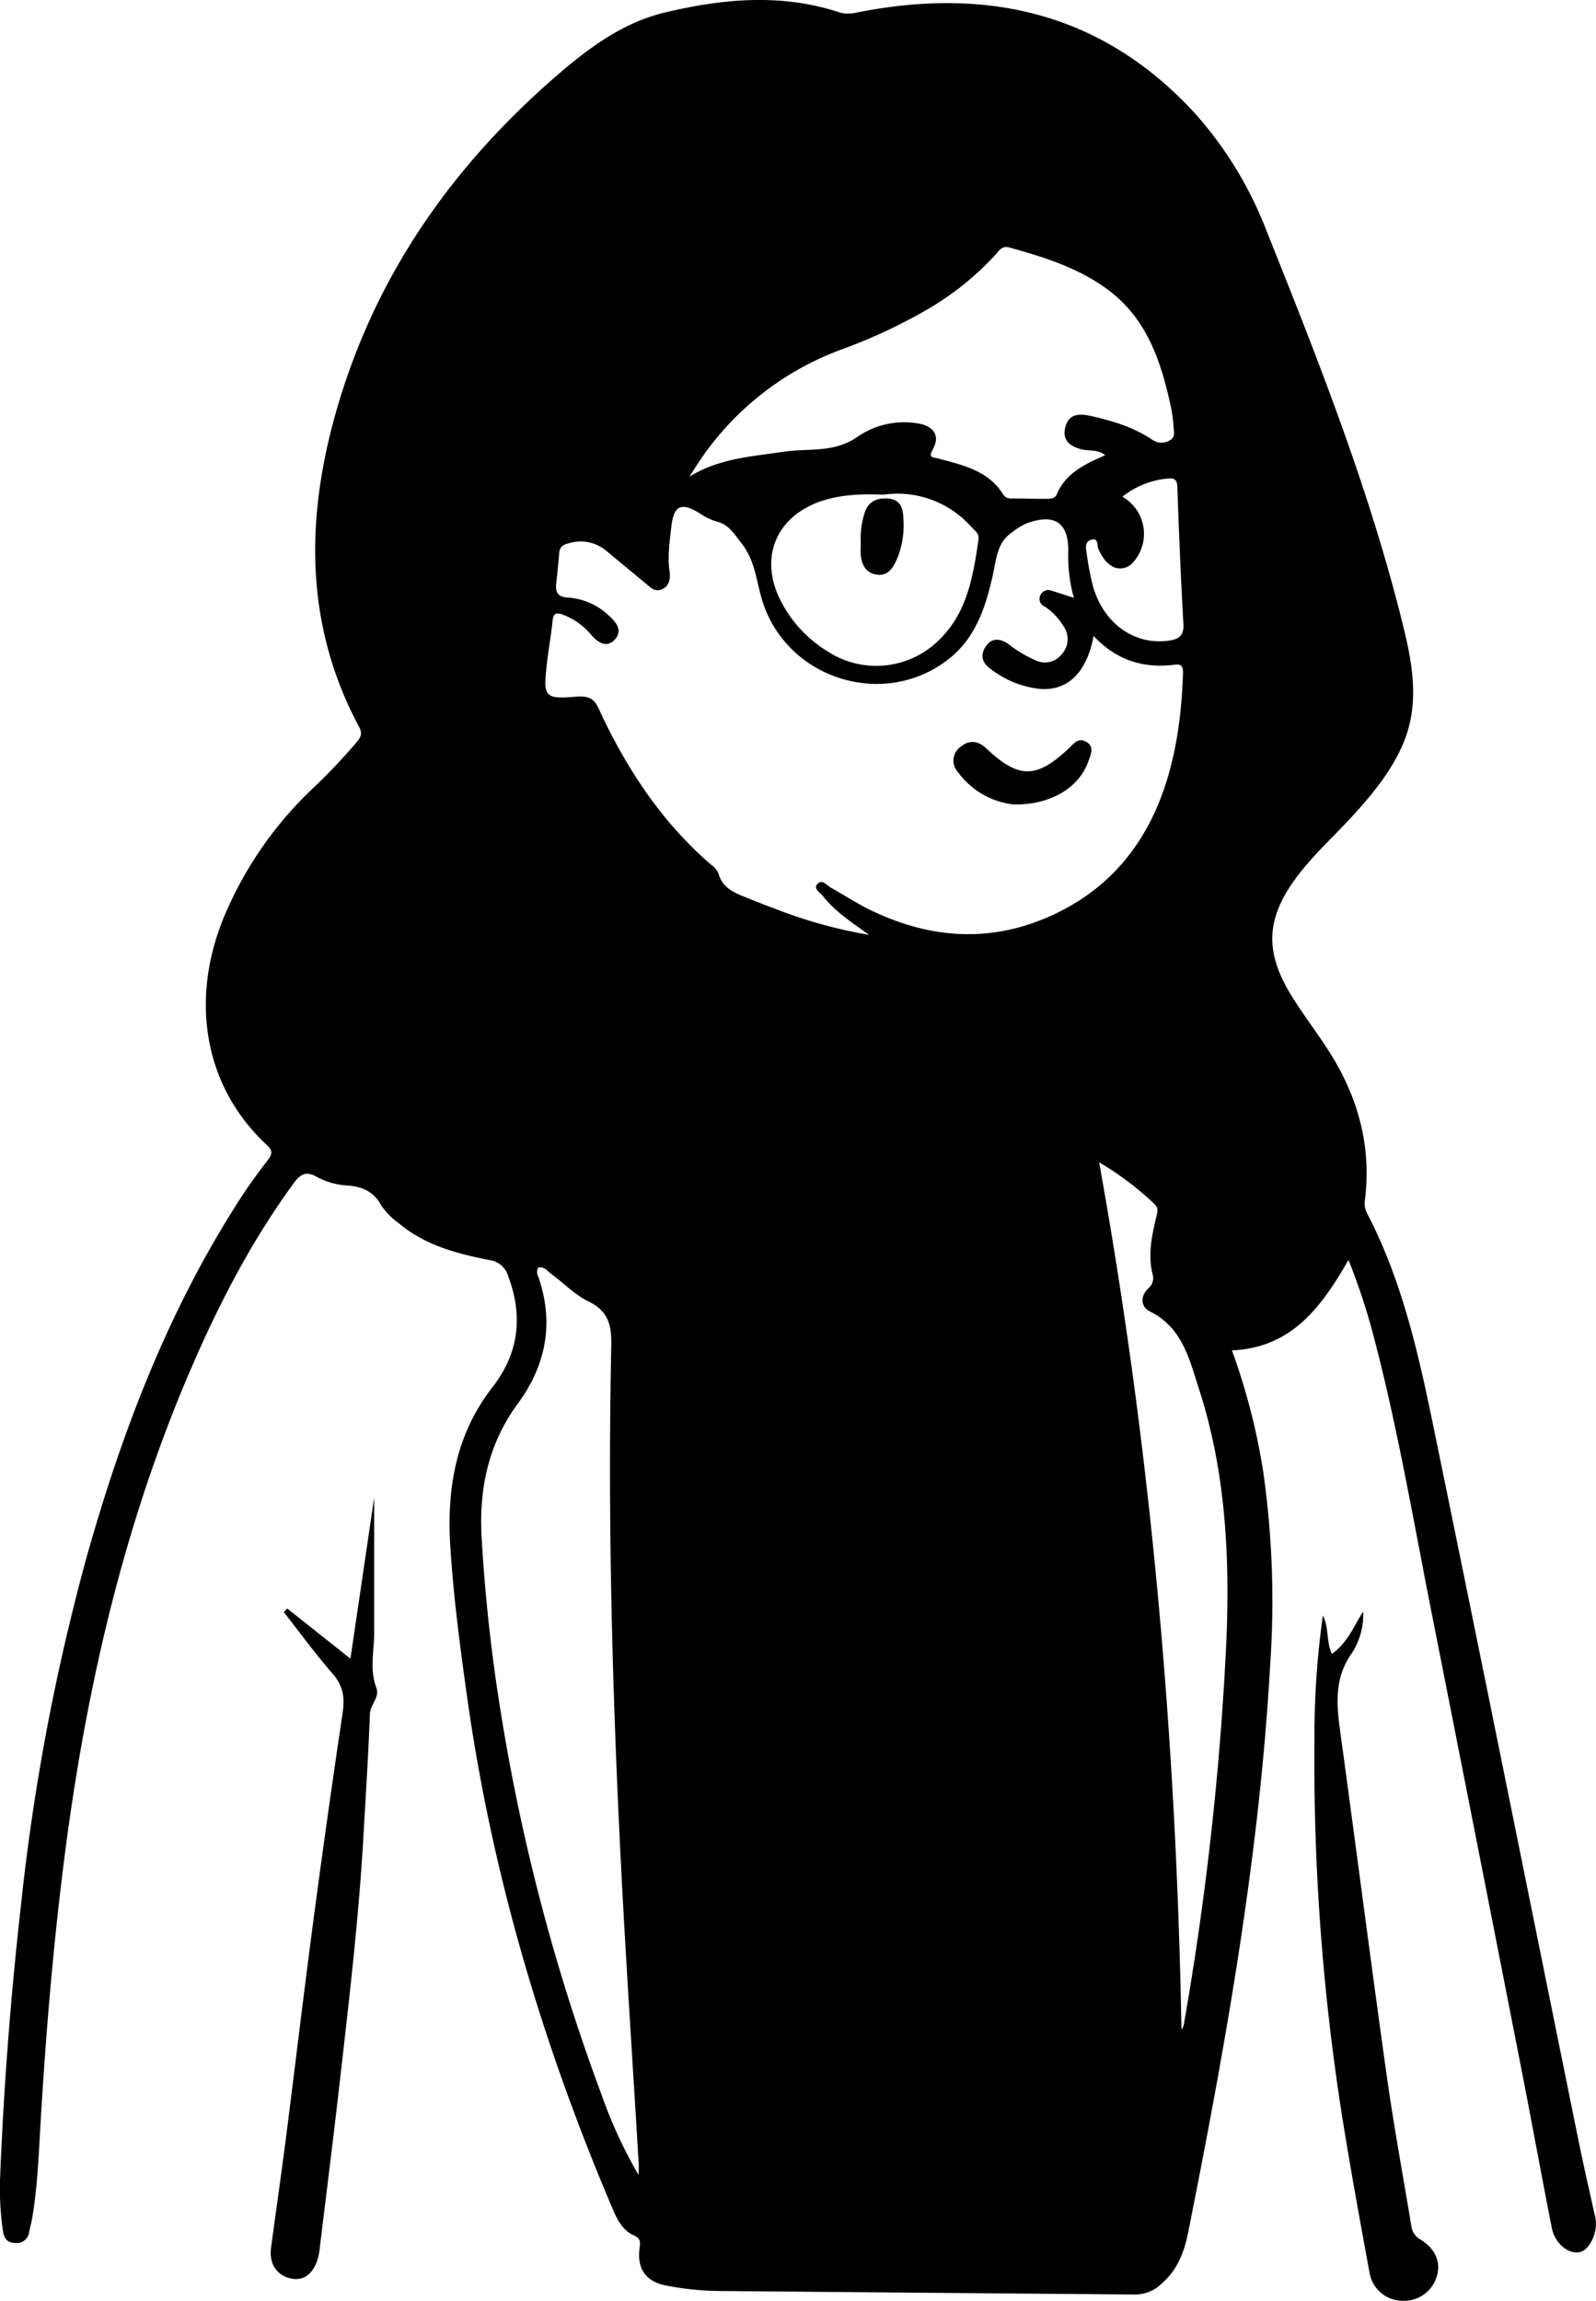 <svg xmlns="http://www.w3.org/2000/svg" viewBox="0 0 333.42 480.66"><title>alessandrabrunetti</title><g id="Livello_2" data-name="Livello 2"><g id="Livello_1-2" data-name="Livello 1"><g id="L2QWp4.tif"><path d="M281.71,263.19c-5.72,10-12,18.37-24.35,18.89a135.1,135.1,0,0,1,6.55,25.4,192.4,192.4,0,0,1,1.44,40.34c-2.26,40-9.32,79.34-17.14,118.55-.8,4-2.21,7.77-5.5,10.63a7.87,7.87,0,0,1-5.47,2.3q-43.85-.35-87.7-.74a61.34,61.34,0,0,1-10.28-1.11c-4.33-.78-6.24-3.54-5.64-7.91.18-1.35.16-2-1.3-2.64-2.22-1-3.37-3.22-4.32-5.45-14.62-34.34-25.2-69.83-30.4-106.86-1.47-10.46-2.86-20.93-3.52-31.47-.77-12.07,1.09-23.41,8.76-33.29,5.47-7,6.52-14.76,3.35-23.17a4.69,4.69,0,0,0-4-3.45c-6.8-1.35-13.48-3.1-18.94-7.74a14.37,14.37,0,0,1-3.6-3.66c-1.57-2.94-4-3.93-7-4.16a15.31,15.31,0,0,1-6.49-1.82c-2.2-1.25-3.38-.6-4.76,1.28-9.3,12.69-16.35,26.6-22.44,41-12.69,30.07-20.16,61.52-24.68,93.75C11.44,402.4,9.68,423,8.46,443.68c-.39,6.66-.63,13.35-1.8,20-.15.84-.39,1.67-.57,2.51a2.61,2.61,0,0,1-3,2.34c-1.81-.06-2.31-1.2-2.51-2.76A61.44,61.44,0,0,1,0,455.41Q1.14,426.63,4.38,398a454.86,454.86,0,0,1,13.78-72.95c7.42-26.34,17.17-51.72,32.14-74.83,1.75-2.72,3.67-5.33,5.65-7.89.95-1.25,1.06-2-.22-3.16-13.8-12.86-16-31.67-8.43-48.82a78.71,78.71,0,0,1,17.43-25.07A127.4,127.4,0,0,0,74.54,155c.82-1,1.21-1.79.5-3.11C64,131.29,63.79,109.74,69.72,87.79,77.5,59,93.65,35.49,116,16.06,122.85,10.14,130,4.71,139,2.59c12.08-2.87,24.26-4,36.38,0,1.64.53,3.17.11,4.76-.19,27-5.11,50.78.68,69.73,21.54a79.67,79.67,0,0,1,14.7,24.23C275.31,75,286,102,293,130.21c2.16,8.67,3.75,17.31-.22,25.94-2.47,5.37-6.16,9.84-10.09,14.16s-8.29,8.2-11.79,12.89c-6.35,8.49-6.78,15.45-1.26,24.53,2.69,4.41,5.93,8.49,8.63,12.9,5.61,9.18,8.23,19.13,6.88,30a4.56,4.56,0,0,0,.44,2.81c7.62,14.61,11,30.56,14.26,46.48,10.06,48.91,19.89,97.87,29.83,146.81,1.05,5.17,2.23,10.32,3.36,15.47.09.42.23.84.3,1.26.46,3-1.29,6.61-3.37,7-2.3.46-5.14-1.8-5.78-5.05-2.39-12.14-4.59-24.33-7-36.48q-9.18-46.9-18.46-93.8c-3.73-19-7-38.13-12-56.87A133.11,133.11,0,0,0,281.71,263.19ZM181.55,195.28c-3.44-2.51-7-4.75-9.63-8.09-.59-.75-2.1-1.53-1.12-2.57s1.93.34,2.81.83c2.54,1.41,5,3,7.58,4.33,12.64,6.31,25.56,7.39,38.61,1.41,22-10.1,26.76-31.93,27.35-50.74,0-1.23-.37-1.78-1.69-1.61-6.57.86-12.28-.93-17-6-1.39,7.62-5.4,11.51-11.14,11.07A20.34,20.34,0,0,1,207,139.78c-1.74-1.25-2.33-2.79-1.09-4.7s3-1.74,4.73-.56a26.25,26.25,0,0,0,5.78,3.45,4.43,4.43,0,0,0,5.27-1.17,4.69,4.69,0,0,0,.48-6,12.82,12.82,0,0,0-4-4.15,1.65,1.65,0,0,1-.87-2.18,1.8,1.8,0,0,1,2.38-1.09l4.66,1.5a32,32,0,0,1-1.16-9.55c.1-6.17-2.83-8.16-8.74-6a15.71,15.71,0,0,0-3,1.86c-3.15,2.1-3.28,5.56-4,8.8-1.47,6.7-3.58,13.2-9.2,17.64-13.49,10.66-33.93,4.26-39-12.2-1.26-4.08-1.48-8.4-4.37-12-1.51-1.88-2.57-3.82-5.1-4.47a12.29,12.29,0,0,1-3.47-1.65c-3.95-2.5-5.57-1.81-6.07,2.84-.33,3.09-.81,6.17-.34,9.32.2,1.36-.06,2.94-1.58,3.61s-2.44-.38-3.44-1.22c-2.65-2.21-5.32-4.39-8-6.63a8.4,8.4,0,0,0-8.14-1.72c-1.25.33-1.84.82-1.92,2.12-.13,2-.38,4.08-.6,6.11s.29,3,2.55,3.1a13.61,13.61,0,0,1,8.41,3.74c1.52,1.33,3,3.11,1.29,5s-3.56.62-4.92-.93a14.25,14.25,0,0,0-6-4.27c-1.37-.48-1.94-.26-2.1,1.29-.3,3-.86,6-1.19,8.95-.76,6.89-.67,7.5,6.2,6.9,3.7-.32,4.15,1.52,5.15,3.65,5.68,12,12.94,22.88,23.12,31.6a4,4,0,0,1,1.39,1.74c.82,3,3.34,4,5.84,5,2,.8,4,1.6,6,2.33A98.57,98.57,0,0,0,181.55,195.28ZM133.42,454.37c0-.86.05-1.72,0-2.57-1.27-21.41-2.72-42.81-3.79-64.24-1.76-35.44-2.68-70.9-1.93-106.39.09-4.3-.56-7.25-4.74-9.3-2.85-1.39-5.18-3.83-7.78-5.75-.82-.6-1.49-1.61-2.74-1.35a2,2,0,0,0,0,1.88c3.36,9.64,1.66,18.5-4.28,26.58-6.12,8.32-8.1,17.72-7.55,27.79a354.42,354.42,0,0,0,4,36.61,417.49,417.49,0,0,0,21,79.77A96.93,96.93,0,0,0,133.42,454.37ZM144,99.58c6.25-3.85,13.06-4.21,19.75-5.22,5.08-.77,10.35.31,15.22-3a17.19,17.19,0,0,1,13.22-2.83c3.1.67,4.17,2.71,2.67,5.36-1,1.82.06,1.59,1.17,1.89,5.16,1.41,10.52,2.51,13.62,7.63a1.9,1.9,0,0,0,1.72.71c2.37,0,4.74.1,7.11.08.84,0,1.89,0,2.28-.9,1.86-4.53,6-6.39,10.13-8.21-1.59-1.3-3.33-.82-4.88-1.21-2.63-.66-4.17-2-3.43-4.75s3-2.75,5.27-2.24c4.51,1,8.93,2.33,12.83,4.94a3.36,3.36,0,0,0,3.65.18c1.27-.64.9-1.86.83-2.88a28,28,0,0,0-.62-4.46c-2-9.17-4.91-17.92-12.79-23.93-6.21-4.72-13.53-7-20.91-9.05-1.53-.43-2.15.71-2.91,1.55A60.62,60.62,0,0,1,192.75,65.2a113.15,113.15,0,0,1-16.39,7.6,61.23,61.23,0,0,0-28.46,21C146.51,95.63,145.3,97.64,144,99.58ZM246.82,424a4.67,4.67,0,0,0,.46-.93,636.18,636.18,0,0,0,8.92-80.27c.75-17.86-.18-35.58-5.75-52.75-2-6.17-3.45-12.73-10.19-16.08-2-1-2.09-3.23-.32-4.89a2.71,2.71,0,0,0,.85-2.89c-1-4-.2-7.92.73-11.81.25-1.06.62-2-.42-2.94a62.65,62.65,0,0,0-11.48-8.64C240.48,303.05,245.73,363.14,246.82,424ZM184.59,103.33c-4.75-.18-8.8,0-12.76,1.26-9.88,3.21-13.44,12.22-8.51,21.34a26.49,26.49,0,0,0,9.62,10.17A18.61,18.61,0,0,0,195.85,134c6.18-5.75,7.44-13.51,8.57-21.31.18-1.25-.76-1.83-1.51-2.63A20.6,20.6,0,0,0,184.59,103.33Zm49.89.43a8.93,8.93,0,0,1,2.28,13.66A3.55,3.55,0,0,1,233,118.6c-1.78-.68-2.79-2.24-3.56-4-.31-.7.11-2.32-1.55-1.82-1.23.38-1.07,1.56-.92,2.47a58.84,58.84,0,0,0,1.38,7.26c2.17,7.62,8.47,12.18,15.47,11.36,2.1-.24,3.57-.78,3.41-3.53-.56-9.56-.93-19.13-1.28-28.7-.05-1.55-.73-1.79-2-1.67A17.66,17.66,0,0,0,234.48,103.76Z"/><path d="M78.17,312.8c0,9.11,0,18.69,0,28.26,0,3.84-1,7.69.45,11.5.76,2-1.28,3.49-1.35,5.5-.3,8.3-.84,16.58-1.31,24.87-.94,17-2.92,33.9-4.85,50.81-1.33,11.77-2.81,23.52-4.24,35.28a17.91,17.91,0,0,1-.4,2.54c-.94,3.39-3,5-5.72,4.39-2.91-.63-4.56-3.09-4.13-6.34,1-7.57,2.11-15.14,3.08-22.72C61.61,431.94,63.38,417,65.36,402q2.92-22.09,6.21-44.13c.48-3.2.16-5.71-2.08-8.25-3.6-4.11-6.82-8.56-10.2-12.86L60,336l13.21,10.48Q75.79,329,78.17,312.8Z"/><path d="M276.36,337.47c1.32,2.5.65,5.34,1.88,8,3.22-2.21,4.57-5.74,6.54-8.85a14.72,14.72,0,0,1-2.45,8.83c-3.63,5.2-3.12,10.66-2.33,16.39,3.26,23.79,6.32,47.62,9.65,71.4,1.49,10.66,3.46,21.25,5.21,31.88a3.74,3.74,0,0,0,1.94,2.73c3.23,2,4.31,4.95,3.27,7.94a7.13,7.13,0,0,1-6.92,4.83,7.05,7.05,0,0,1-7-5.64c-2-10.9-4-21.82-5.75-32.77a477.7,477.7,0,0,1-5.8-78.6A180.44,180.44,0,0,1,276.36,337.47Z"/><path d="M211.82,168.05a16.66,16.66,0,0,1-11.66-6.72,3.55,3.55,0,0,1,.63-5.41c1.68-1.35,3.52-1.23,5.22.38,6.79,6.43,10.5,6.42,17.3,0,1-.94,1.94-2.29,3.56-1.37,1.84,1,1,2.68.54,4C225.51,164.46,219.65,168.14,211.82,168.05Z"/><path d="M179.82,113a16.76,16.76,0,0,1,.69-5.45c.64-2.6,2.47-3.62,5-3.41s3.11,1.83,3.2,4a18.61,18.61,0,0,1-1.25,8.47c-.89,2-1.91,3.81-4.39,3.41s-3.23-2.5-3.29-4.83C179.81,114.56,179.82,113.91,179.82,113Z"/></g></g></g></svg>